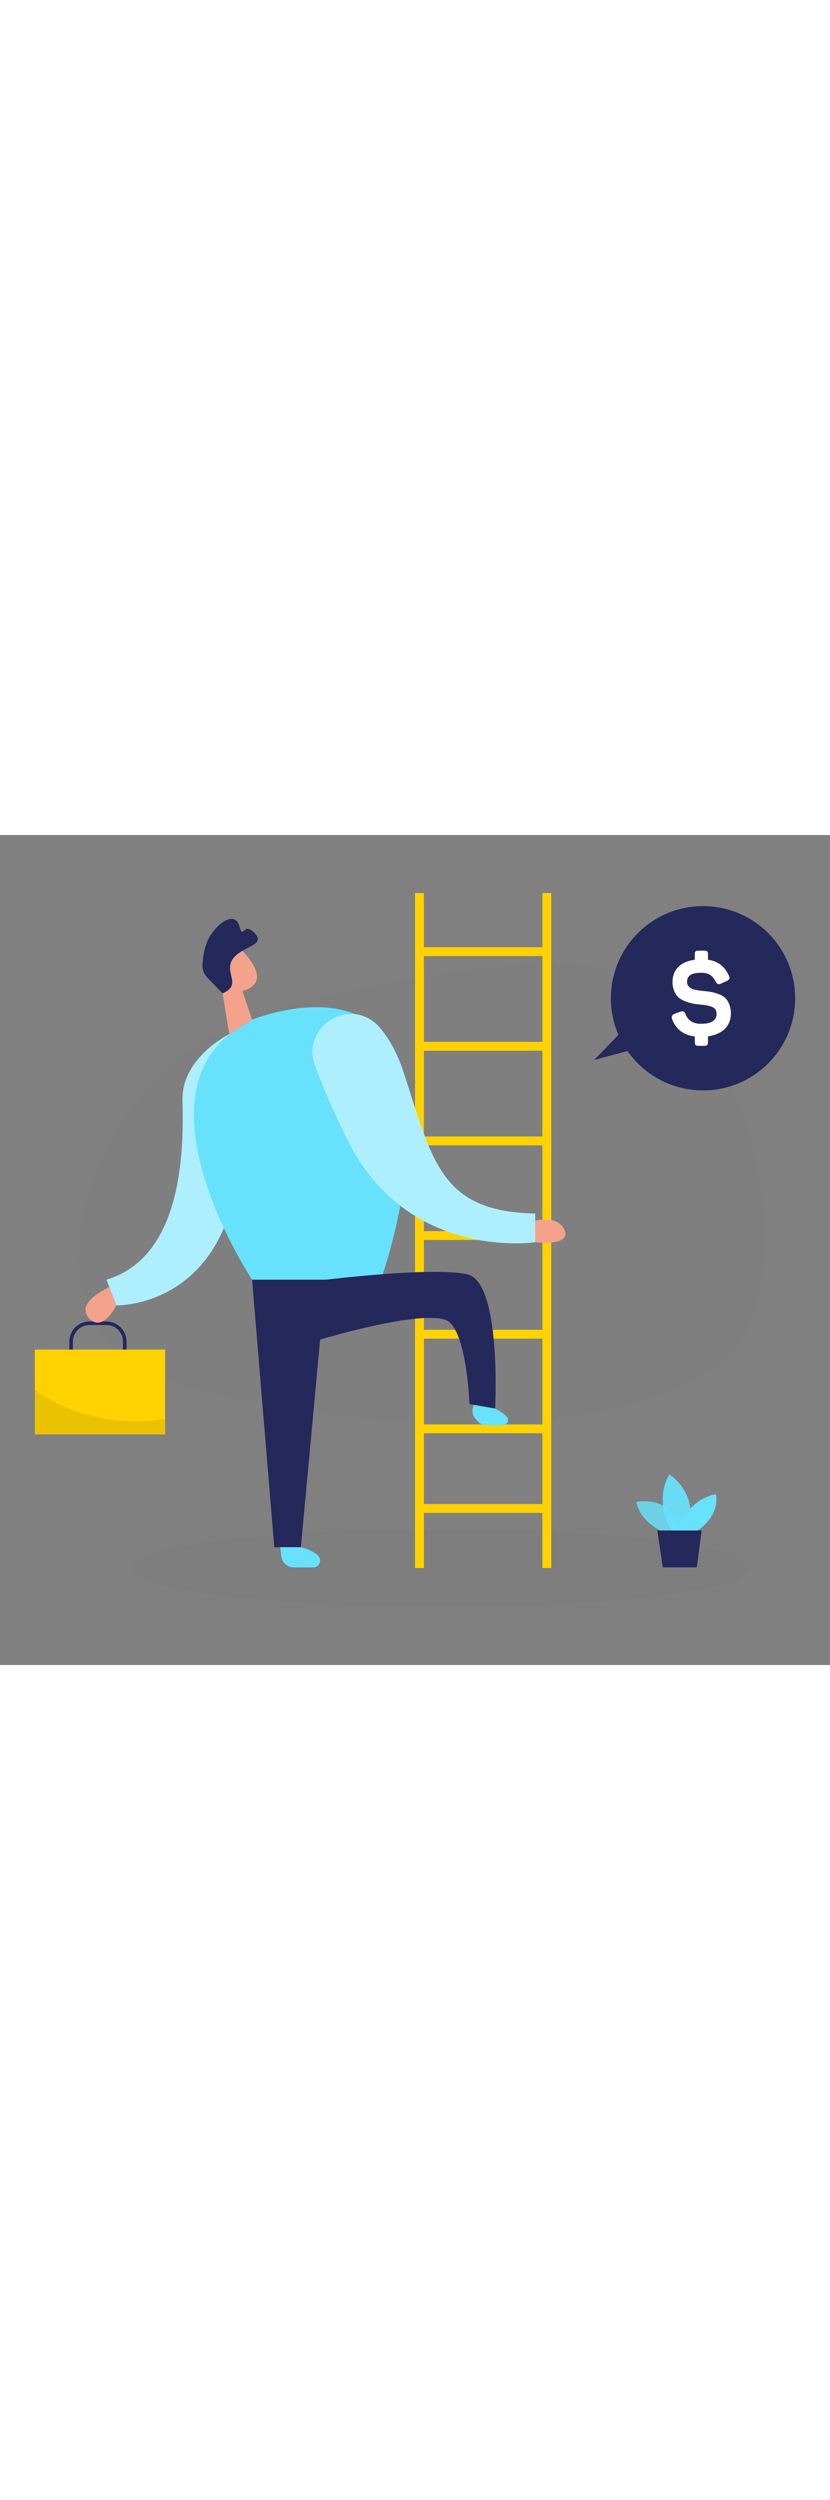 <svg id="_0166_career_4" xmlns="http://www.w3.org/2000/svg" viewBox="0 0 500 500" data-imageid="career-4-35" imageName="Career 4" class="illustrations_image" style="width: 166px;"><rect x="0" y="0" width="500" height="500" fill="#808080" stroke="none"/><defs><style>.cls-1_career-4-35{opacity:.45;}.cls-1_career-4-35,.cls-2_career-4-35,.cls-3_career-4-35,.cls-4_career-4-35,.cls-5_career-4-35,.cls-6_career-4-35,.cls-7_career-4-35{fill:none;}.cls-8_career-4-35{fill:#fff;}.cls-9_career-4-35{fill:#f4a28c;}.cls-2_career-4-35{opacity:.46;}.cls-3_career-4-35{opacity:.58;}.cls-4_career-4-35{opacity:.03;}.cls-5_career-4-35{opacity:.73;}.cls-6_career-4-35{opacity:.08;}.cls-7_career-4-35{opacity:.3;}.cls-10_career-4-35{fill:#24285b;}.cls-11_career-4-35{fill:#000001;}.cls-12_career-4-35{fill:#ffd200;}.cls-13_career-4-35{fill:#68e1fd;}</style></defs><g id="bg_career-4-35" class="cls-4_career-4-35"><g class="cls-7_career-4-35"><path class="cls-11_career-4-35" d="m173.25,102.62c-60.51,14.95-108.33,62.17-122.35,122.9-10.43,45.19-1.28,91.79,68.91,108.73,151.76,36.64,315.67,24.55,335.31-48.72,19.64-73.27-16.8-198.97-103.58-206.75-49.41-4.43-123.58,10.32-178.3,23.84Z"/></g><g class="cls-1_career-4-35"><ellipse class="cls-11_career-4-35" cx="265.83" cy="441.58" rx="186.18" ry="23.47"/></g></g><g id="plant_career-4-35"><g class="cls-3_career-4-35"><path class="cls-13_career-4-35 targetColor" d="m402.75,420.93s-16-4.3-19.54-19.16c0,0,24.74-5.11,25.55,20.45l-6.01-1.29Z" style="fill: rgb(104, 225, 253);"/></g><g class="cls-5_career-4-35"><path class="cls-13_career-4-35 targetColor" d="m404.7,419.33s-11.24-17.61-1.48-34.15c0,0,18.88,11.88,10.61,34.15h-9.12Z" style="fill: rgb(104, 225, 253);"/></g><path class="cls-13_career-4-35 targetColor" d="m407.58,419.33s5.82-18.67,23.64-22.27c0,0,3.39,12.09-11.45,22.27h-12.19Z" style="fill: rgb(104, 225, 253);"/><polygon class="cls-10_career-4-35" points="395.99 418.96 399.32 441.11 419.73 441.11 422.64 418.96 395.99 418.96"/><g class="cls-3_career-4-35"><path class="cls-13_career-4-35 targetColor" d="m402.75,420.93s-16-4.3-19.54-19.16c0,0,24.74-5.11,25.55,20.45l-6.01-1.29Z" style="fill: rgb(104, 225, 253);"/></g><g class="cls-5_career-4-35"><path class="cls-13_career-4-35 targetColor" d="m404.7,419.33s-11.24-17.61-1.48-34.15c0,0,18.88,11.88,10.61,34.15h-9.12Z" style="fill: rgb(104, 225, 253);"/></g><path class="cls-13_career-4-35 targetColor" d="m407.58,419.33s5.82-18.67,23.64-22.27c0,0,3.39,12.09-11.45,22.27h-12.19Z" style="fill: rgb(104, 225, 253);"/><polygon class="cls-10_career-4-35" points="395.99 418.96 399.32 441.11 419.73 441.11 422.64 418.96 395.99 418.96"/></g><g id="person_stairs_career-4-35"><rect class="cls-12_career-4-35" x="252.69" y="181.6" width="76.72" height="5.34"/><rect class="cls-12_career-4-35" x="252.69" y="238.61" width="76.72" height="5.34"/><rect class="cls-12_career-4-35" x="252.69" y="298.06" width="76.72" height="5.34"/><rect class="cls-12_career-4-35" x="252.69" y="355.07" width="76.72" height="5.34"/><rect class="cls-12_career-4-35" x="252.69" y="403.02" width="76.72" height="5.34"/><rect class="cls-12_career-4-35" x="250.02" y="34.96" width="5.34" height="406.62"/><rect class="cls-12_career-4-35" x="326.74" y="34.96" width="5.34" height="406.62"/><rect class="cls-12_career-4-35" x="252.69" y="67.59" width="76.72" height="5.34"/><rect class="cls-12_career-4-35" x="252.69" y="124.6" width="76.72" height="5.34"/><path class="cls-10_career-4-35" d="m76.22,313.75h-2.14v-8.62c0-5.48-4.46-9.93-9.93-9.93h-10.31c-5.48,0-9.93,4.46-9.93,9.93v8.03h-2.14v-8.03c0-6.65,5.41-12.07,12.07-12.07h10.31c6.65,0,12.07,5.41,12.07,12.07v8.62Z"/><rect class="cls-12_career-4-35" x="20.99" y="309.98" width="78.5" height="51.13"/><g class="cls-6_career-4-35"><path class="cls-11_career-4-35" d="m20.99,333.96s29.42,25.27,78.5,17.84v9.32H20.99v-27.15Z"/></g><path class="cls-13_career-4-35 targetColor" d="m138.13,119.97s-28.79,14.14-28.2,39.7c.59,25.57,1.78,93.94-45.78,108.21l5.95,15.46s100.99,2.65,68.03-163.37Z" style="fill: rgb(104, 225, 253);"/><g class="cls-2_career-4-35"><path class="cls-8_career-4-35" d="m138.13,119.97s-28.79,14.14-28.2,39.7c.59,25.57,1.78,93.94-45.78,108.21l5.95,15.46s100.99,2.65,68.03-163.37Z"/></g><polygon class="cls-9_career-4-35" points="146.08 93.9 151.87 111.25 138.13 119.97 133.19 89.9 146.08 93.9"/><path class="cls-9_career-4-35" d="m128.47,73.12c2.95-7.21,12.55-8.68,17.88-3,5.85,6.24,12.89,16.17,4.92,21.57-12.2,8.27-23.4-7.18-23.4-7.18,0,0-1.64-5.92.6-11.39Z"/><path class="cls-9_career-4-35" d="m137.4,83.77s-3.13-2.61-4.54,1.1,4.11,5.51,5.76,3.63c1.65-1.88-1.21-4.73-1.21-4.73Z"/><path class="cls-10_career-4-35" d="m134.09,95.42l-9.29-9.62c-1.95-2.02-2.96-4.74-2.83-7.55.23-4.89,1.27-12.7,5.32-18.55,6.35-9.19,14.82-12.66,16.92-4.72s2.54-1.49,7.66,2.73c5.12,4.22,4.07,6.69,0,8.93-4.07,2.24-12.5,5.47-13.25,12.17s5.6,12.1-4.53,16.6Z"/><path class="cls-13_career-4-35 targetColor" d="m151.87,111.25s68.95-28.35,87.53,24.9c18.58,53.25-9.96,131.74-9.96,131.74h-77.57s-68.69-103.46-13.74-147.92l13.74-8.72Z" style="fill: rgb(104, 225, 253);"/><path class="cls-9_career-4-35" d="m65.87,272.35s-20.74,9.01-12.42,18.53,16.65-7.53,16.65-7.53l-4.23-11Z"/><polygon class="cls-10_career-4-35" points="151.87 267.89 165.23 429.05 181.25 429.05 192.85 303.94 229.44 267.89 151.87 267.89"/><path class="cls-13_career-4-35 targetColor" d="m168.79,429.05l.67,5.47c.47,3.82,3.71,6.68,7.55,6.68h11.7c3.88,0,5.6-4.8,2.65-7.34-2.12-1.82-5.31-3.6-10.11-4.82h-12.46Z" style="fill: rgb(104, 225, 253);"/><path class="cls-13_career-4-35 targetColor" d="m189.73,138.84c-8.68-23.95,22.08-42.19,38.85-23.01,5.48,6.26,10.5,14.86,14.37,26.6,17.65,53.51,21.81,84.43,79.48,85.62v17.24s-77.29,11.82-113.56-62.47c-9.02-18.48-15.1-32.84-19.14-43.99Z" style="fill: rgb(104, 225, 253);"/><g class="cls-2_career-4-35"><path class="cls-8_career-4-35" d="m189.73,138.84c-8.68-23.95,22.08-42.19,38.85-23.01,5.48,6.26,10.5,14.86,14.37,26.6,17.65,53.51,21.81,84.43,79.48,85.62v17.24s-77.29,11.82-113.56-62.47c-9.02-18.48-15.1-32.84-19.14-43.99Z"/></g><path class="cls-9_career-4-35" d="m322.44,232.22s14.62-3.3,17.79,6.22c3.17,9.51-17.79,6.86-17.79,6.86v-13.08Z"/><path class="cls-13_career-4-35 targetColor" d="m285.88,341.41l-.98,3.53c-.7,2.52-.02,5.21,1.78,7.1l1.15,1.2c1.4,1.47,3.34,2.3,5.36,2.3h9.68c2.81,0,4.24-3.45,2.19-5.38-1.89-1.78-4.45-3.67-7.82-5.13l-11.38-3.62Z" style="fill: rgb(104, 225, 253);"/><path class="cls-10_career-4-35" d="m196.41,267.89s64.38-7.94,85.11-3.26,16.75,80.87,16.75,80.87l-15.48-2.72s-1.27-38.73-11.64-49.01-78.3,10.17-78.3,10.17l3.56-36.05Z"/></g><g id="dollar_career-4-35"><circle class="cls-10_career-4-35" cx="423.51" cy="98.34" r="55.5"/><polygon class="cls-10_career-4-35" points="390.7 126.71 357.98 135.49 382.52 110.01 390.7 126.71"/><path class="cls-8_career-4-35" d="m424.43,69.66c1.57,0,2.05.55,2.05,2.12v3.35c6.3.89,9.92,4.04,12.59,9.51.82,1.64.48,2.53-1.37,3.35l-3.35,1.51c-1.57.75-2.33.41-3.22-1.23-1.85-3.56-4.11-5.27-8.76-5.27-5.82,0-8.49,1.71-8.49,5.61,0,2.53,2.33,4.11,4.72,4.58,1.16.27,2.81.55,4.93.75,3.83.34,5.75.62,9.1,1.78,1.71.62,3.01,1.3,4.04,2.19,1.92,1.78,3.63,5.2,3.63,9.58,0,7.46-5,12.52-13.82,13.82v3.56c0,1.57-.48,2.12-2.05,2.12h-3.76c-1.57,0-2.12-.55-2.12-2.12v-3.49c-6.84-.89-11.43-4.38-13.69-10.54-.55-1.51,0-2.53,1.57-3.15l3.35-1.23c1.71-.62,2.46-.21,3.22,1.51,1.51,3.83,4.58,5.75,9.24,5.75,6.3,0,9.44-1.98,9.44-6.02,0-2.12-.96-3.42-2.94-4.24-1.98-.75-3.7-1.03-6.77-1.3-3.76-.34-5.89-.75-9.17-1.98-1.64-.62-2.94-1.37-3.97-2.26-2.05-1.85-3.7-5.13-3.7-9.31,0-7.39,4.65-12.32,13.41-13.48v-3.35c0-1.57.55-2.12,2.12-2.12h3.76Z"/></g></svg>